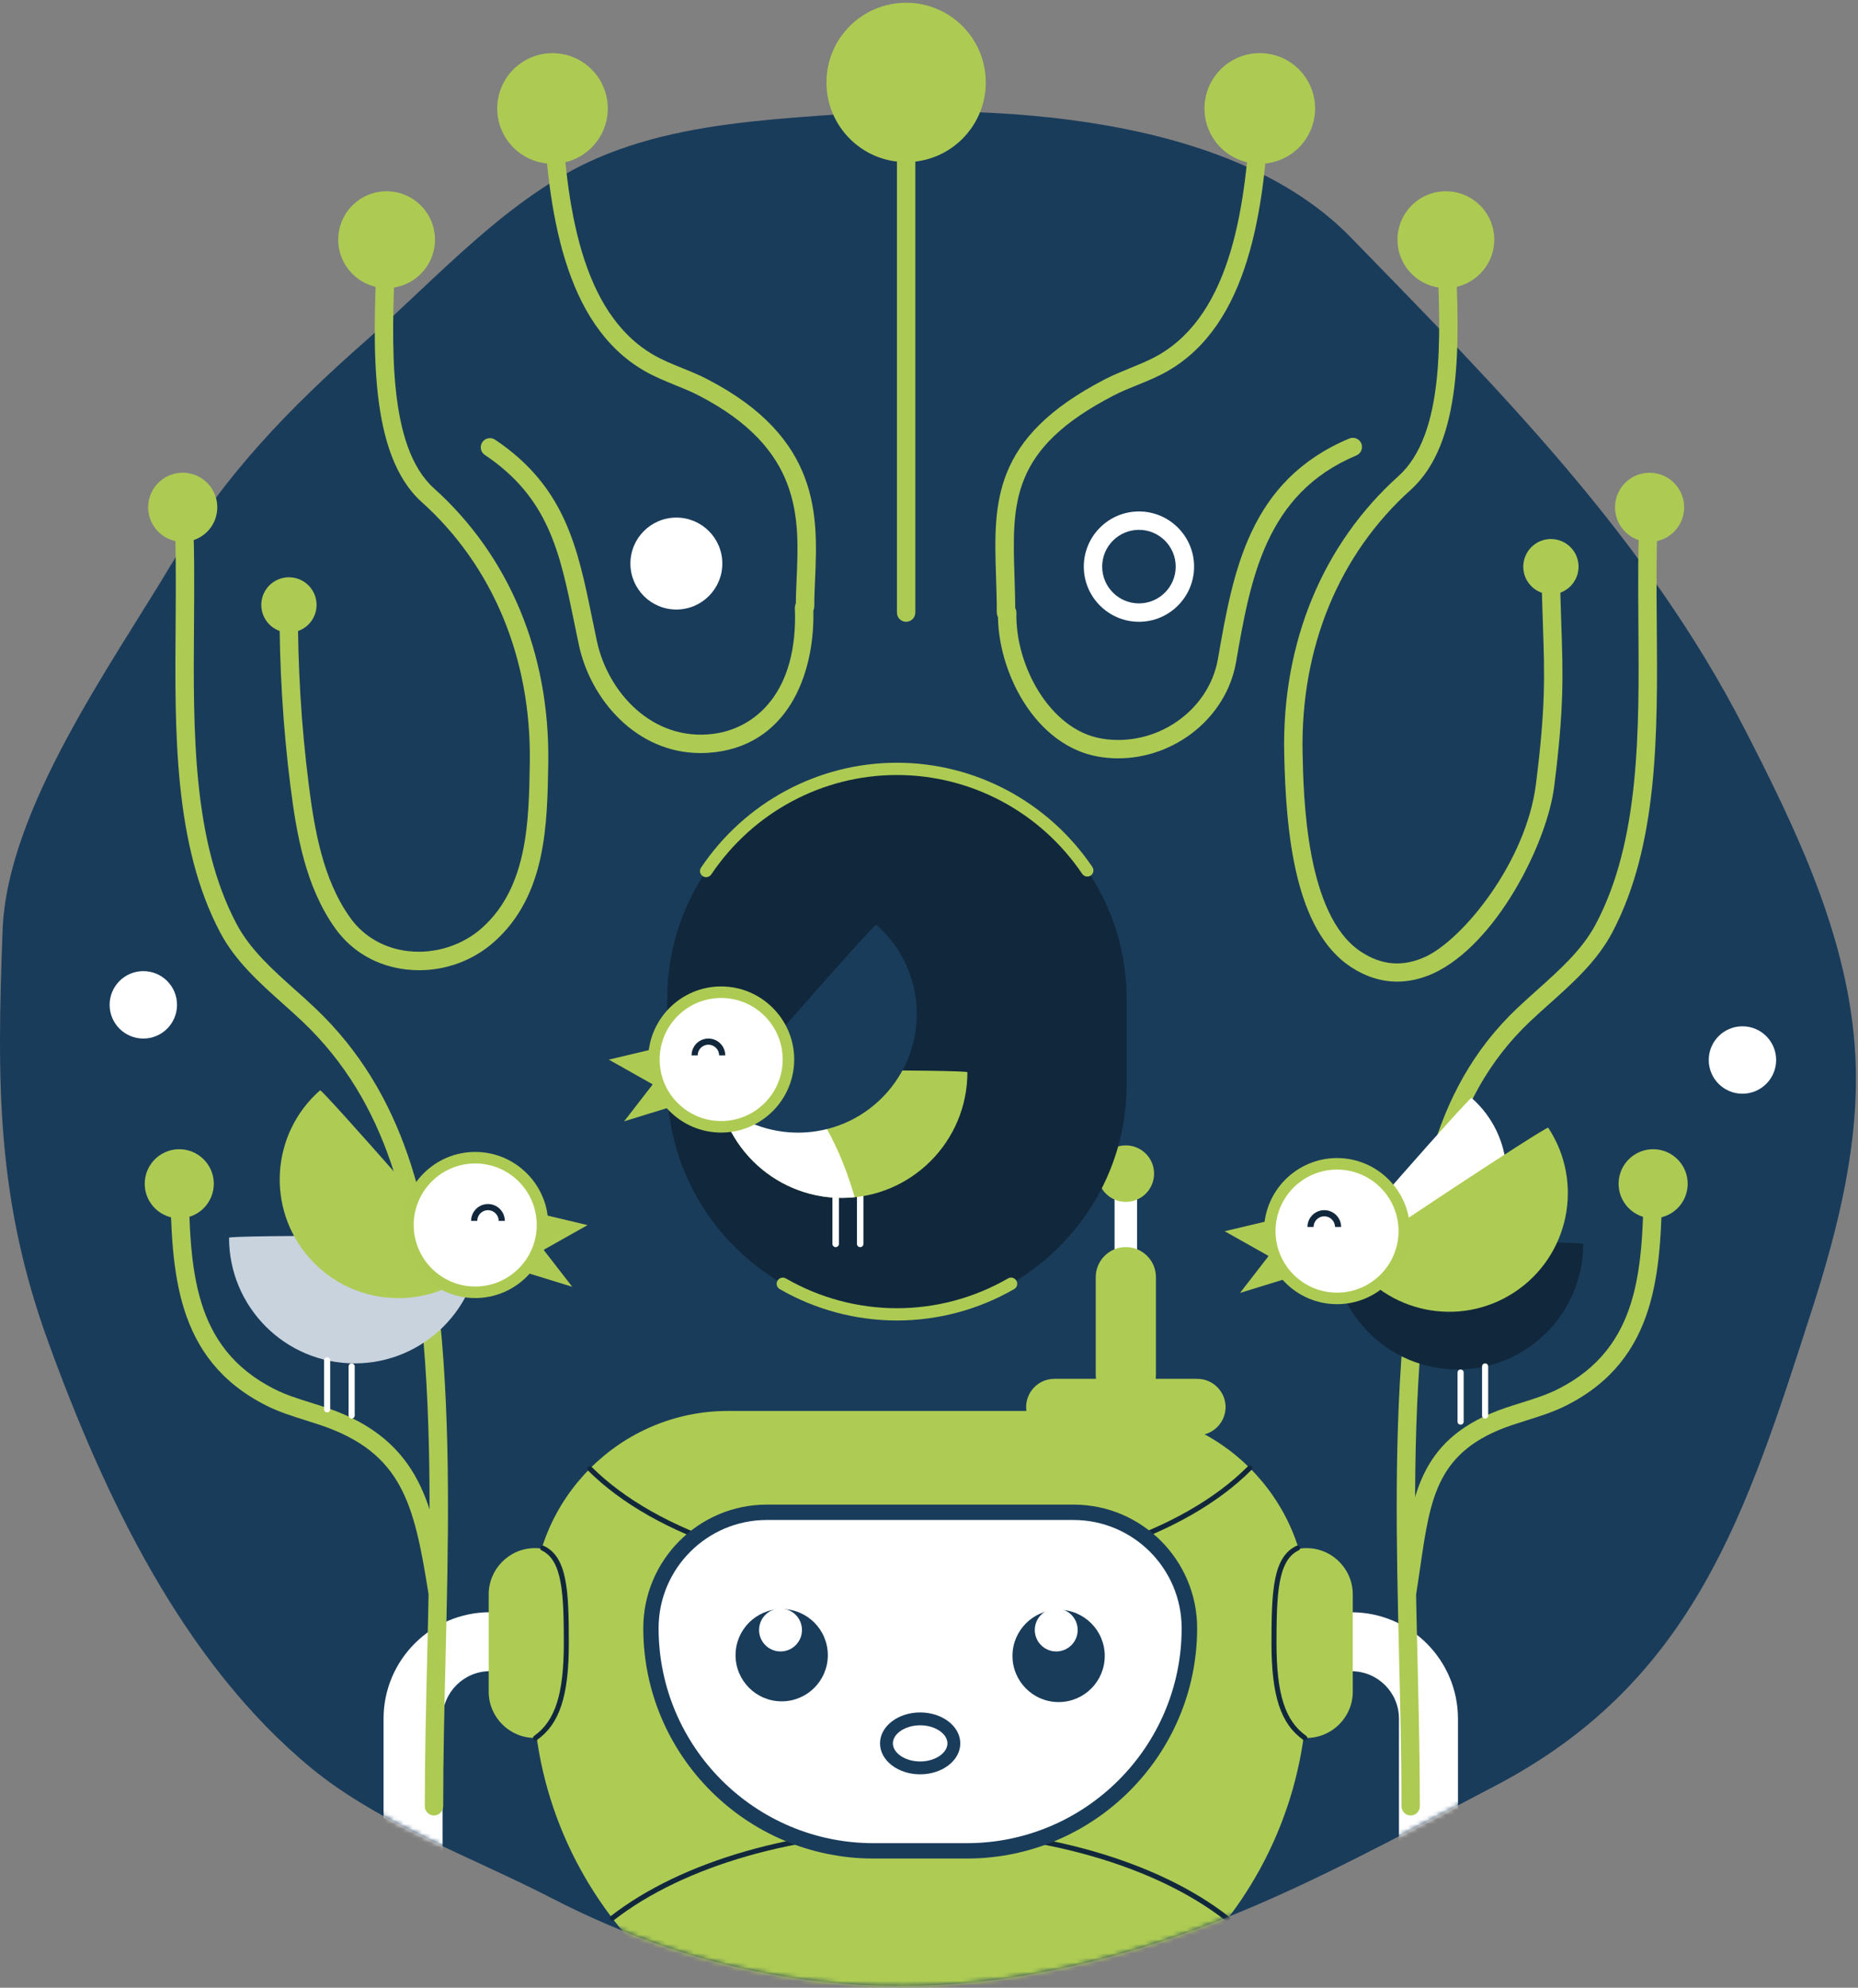 <svg width="403" height="431" viewBox="0 0 403 431" fill="none" xmlns="http://www.w3.org/2000/svg">
<rect x="0" y="0" width="403" height="431" fill="#808080" stroke="none"/>
<path d="M393.005 284.016C398.746 266.181 403.384 247.643 402.427 228.945C401.125 203.736 389.829 180.254 378.281 157.808C357.018 116.492 325.257 84.612 292.951 51.442C266.811 24.598 215.103 22.418 180.166 24.903C175.953 25.209 171.714 25.515 167.488 25.9C154.478 27.109 141.534 29.116 129.601 34.259C110.451 42.511 94.796 60.279 79.355 73.874C62.637 88.585 48.789 102.897 37.268 122.18C24.231 144.027 1.533 175.456 0.563 201.689C-0.673 234.713 -0.832 259.962 10.517 291.125C22.596 324.308 39.66 360.495 67.647 383.472C82.318 395.512 102.81 402.861 119.621 411.552C152.418 428.495 187.223 434.529 223.701 428.057C261.894 421.279 290.626 404.801 324.221 387.259C367.357 364.734 378.773 328.189 393.005 284.016Z" fill="#1A3C5B"/>
<mask id="mask0_75_1115" style="mask-type:alpha" maskUnits="userSpaceOnUse" x="0" y="24" width="403" height="407">
<path d="M393.005 284.016C398.746 266.182 403.384 247.643 402.427 228.945C401.125 203.736 389.829 180.254 378.28 157.808C357.018 116.492 325.257 84.612 292.951 51.442C266.811 24.598 215.103 22.418 180.166 24.903C175.953 25.209 171.714 25.515 167.488 25.9C154.478 27.109 141.534 29.116 129.6 34.259C110.451 42.512 94.796 60.279 79.354 73.874C62.636 88.585 48.789 102.898 37.267 122.18C24.23 144.028 1.533 175.456 0.563 201.689C-0.673 234.713 -0.833 259.962 10.516 291.125C22.596 324.308 39.659 360.495 67.646 383.472C82.317 395.512 102.809 402.861 119.62 411.552C152.418 428.495 187.222 434.529 223.701 428.057C261.894 421.279 290.625 404.801 324.22 387.259C367.357 364.734 378.772 328.189 393.005 284.016Z" fill="#1A3C5B"/>
</mask>
<g mask="url(#mask0_75_1115)">
<path d="M199.58 449.121C153.387 449.121 115.605 411.327 115.605 365.147V348.23C115.605 324.96 134.636 305.93 157.905 305.93H194.503H241.255C264.524 305.93 283.554 324.96 283.554 348.23V365.147C283.554 411.34 245.773 449.121 199.58 449.121Z" fill="#AECC53"/>
<path d="M266.252 416.615C266.132 416.615 266.013 416.576 265.906 416.496C250.677 404.549 225.826 397.413 199.434 397.413C173.161 397.413 148.377 404.496 133.147 416.35C132.908 416.536 132.563 416.496 132.363 416.257C132.177 416.017 132.217 415.659 132.456 415.473C147.885 403.473 172.922 396.296 199.434 396.296C226.079 396.296 251.182 403.526 266.597 415.619C266.837 415.805 266.876 416.164 266.69 416.403C266.584 416.536 266.411 416.615 266.252 416.615Z" fill="#11283C"/>
<path d="M199.434 342.343C169.626 342.343 142.078 333.346 127.539 318.847C127.327 318.635 127.327 318.276 127.539 318.063C127.752 317.851 128.111 317.851 128.323 318.063C142.662 332.349 169.905 341.226 199.434 341.226C229.095 341.226 256.404 332.296 270.69 317.904C270.903 317.691 271.262 317.691 271.474 317.904C271.687 318.116 271.7 318.475 271.474 318.688C256.976 333.279 229.374 342.343 199.434 342.343Z" fill="#11283C"/>
<path d="M164.671 467.474C155.488 467.474 147.979 459.965 147.979 450.782V435.208C147.979 431.54 150.983 428.536 154.651 428.536H174.677C178.345 428.536 181.349 431.54 181.349 435.208V450.782C181.349 459.965 173.84 467.474 164.671 467.474Z" fill="#AECC53"/>
<path d="M233.509 467.474C224.326 467.474 216.817 459.965 216.817 450.782V435.208C216.817 431.54 219.821 428.536 223.489 428.536H243.515C247.183 428.536 250.186 431.54 250.186 435.208V450.782C250.186 459.965 242.678 467.474 233.509 467.474Z" fill="#AECC53"/>
<path d="M209.707 401.307H189.468C162.81 401.307 141.188 379.699 141.188 353.027C141.188 339.14 152.444 327.897 166.318 327.897H182.584H232.844C246.731 327.897 257.974 339.153 257.974 353.027C257.974 379.699 236.365 401.307 209.707 401.307Z" fill="white"/>
<path d="M209.707 402.981H189.468C161.932 402.981 139.527 380.576 139.527 353.041C139.527 338.263 151.554 326.236 166.331 326.236H232.857C247.634 326.236 259.661 338.263 259.661 353.041C259.648 380.576 237.242 402.981 209.707 402.981ZM166.318 329.572C153.374 329.572 142.849 340.097 142.849 353.041C142.849 378.742 163.753 399.646 189.454 399.646H209.694C235.395 399.646 256.299 378.742 256.299 353.041C256.299 340.097 245.774 329.572 232.83 329.572H166.318Z" fill="#1A3C5B"/>
<path d="M169.548 368.894C175.074 368.894 179.555 364.414 179.555 358.887C179.555 353.36 175.074 348.88 169.548 348.88C164.021 348.88 159.541 353.36 159.541 358.887C159.541 364.414 164.021 368.894 169.548 368.894Z" fill="#1A3C5B"/>
<path d="M229.613 369.053C235.14 369.053 239.62 364.573 239.62 359.047C239.62 353.52 235.14 349.04 229.613 349.04C224.087 349.04 219.606 353.52 219.606 359.047C219.606 364.573 224.087 369.053 229.613 369.053Z" fill="#1A3C5B"/>
<path d="M259.701 311.206H228.698C225.335 311.206 222.571 308.455 222.571 305.08C222.571 303.791 222.983 302.582 223.661 301.598C224.764 300.004 226.611 298.967 228.684 298.967H259.701C263.063 298.967 265.828 301.718 265.828 305.093C265.828 308.442 263.077 311.206 259.701 311.206Z" fill="#AECC53"/>
<path d="M244.193 286.714C242.837 286.714 241.748 285.611 241.748 284.269V256.521C241.748 255.166 242.837 254.076 244.193 254.076C245.548 254.076 246.638 255.179 246.638 256.521V284.269C246.651 285.625 245.548 286.714 244.193 286.714Z" fill="white"/>
<path d="M244.193 260.601C247.576 260.601 250.319 257.858 250.319 254.475C250.319 251.091 247.576 248.348 244.193 248.348C240.809 248.348 238.066 251.091 238.066 254.475C238.066 257.858 240.809 260.601 244.193 260.601Z" fill="#AECC53"/>
<path d="M244.193 304.668C240.592 304.668 237.668 301.744 237.668 298.143V286.475V276.92C237.668 273.318 240.592 270.395 244.193 270.395C247.794 270.395 250.718 273.318 250.718 276.92V298.143C250.731 301.744 247.808 304.668 244.193 304.668Z" fill="#AECC53"/>
<path d="M89.586 506.409C86.052 506.409 83.194 503.552 83.194 500.017V372.654C83.194 359.923 93.547 349.571 106.278 349.571C109.813 349.571 112.67 352.428 112.67 355.963C112.67 359.498 109.813 362.355 106.278 362.355C100.603 362.355 95.992 366.966 95.992 372.641V500.004C95.978 503.539 93.121 506.409 89.586 506.409Z" fill="white"/>
<path d="M116.006 376.827C110.504 376.827 105.999 372.322 105.999 366.821V345.691C105.999 342.993 107.075 340.535 108.83 338.727C110.65 336.854 113.202 335.671 116.006 335.671C121.507 335.671 126.013 340.176 126.013 345.678V366.807C126.013 372.322 121.507 376.827 116.006 376.827Z" fill="#AECC53"/>
<path d="M309.828 506.41C306.293 506.41 303.436 503.553 303.436 500.018V372.654C303.436 366.98 298.824 362.369 293.15 362.369C289.615 362.369 286.758 359.511 286.758 355.976C286.758 352.442 289.615 349.584 293.15 349.584C305.881 349.584 316.233 359.937 316.233 372.668V500.031C316.22 503.539 313.363 506.41 309.828 506.41Z" fill="white"/>
<path d="M283.41 376.827C288.911 376.827 293.416 372.322 293.416 366.821V345.691C293.416 342.315 291.715 339.312 289.137 337.491C287.516 336.349 285.536 335.671 283.41 335.671C277.908 335.671 273.403 340.176 273.403 345.678V366.807C273.403 372.322 277.908 376.827 283.41 376.827Z" fill="#AECC53"/>
<path d="M116.165 377.373C115.992 377.373 115.819 377.293 115.713 377.147C115.54 376.907 115.593 376.562 115.846 376.389C120.417 373.16 122.291 367.326 122.291 356.256C122.291 345.492 121.959 338.276 117.48 336.176C117.201 336.043 117.095 335.724 117.215 335.445C117.347 335.166 117.666 335.06 117.946 335.18C123.022 337.572 123.381 344.734 123.381 356.256C123.381 367.725 121.374 373.811 116.47 377.28C116.377 377.346 116.271 377.373 116.165 377.373Z" fill="#11283C"/>
<path d="M283.011 377.372C282.905 377.372 282.798 377.346 282.692 377.266C277.788 373.798 275.782 367.711 275.782 356.243C275.782 344.721 276.154 337.558 281.217 335.166C281.496 335.033 281.815 335.153 281.948 335.432C282.081 335.711 281.961 336.03 281.682 336.163C277.204 338.276 276.871 345.478 276.871 356.243C276.871 367.312 278.732 373.146 283.317 376.376C283.569 376.548 283.622 376.894 283.45 377.133C283.343 377.293 283.171 377.372 283.011 377.372Z" fill="#11283C"/>
<path d="M169.295 358.077C171.864 358.077 173.946 355.994 173.946 353.425C173.946 350.857 171.864 348.774 169.295 348.774C166.726 348.774 164.644 350.857 164.644 353.425C164.644 355.994 166.726 358.077 169.295 358.077Z" fill="white"/>
<path d="M229.096 358.077C231.665 358.077 233.747 355.994 233.747 353.425C233.747 350.857 231.665 348.774 229.096 348.774C226.527 348.774 224.445 350.857 224.445 353.425C224.445 355.994 226.527 358.077 229.096 358.077Z" fill="white"/>
<path d="M199.581 384.721C194.784 384.721 190.877 381.718 190.877 378.01C190.877 374.303 194.784 371.299 199.581 371.299C204.379 371.299 208.286 374.303 208.286 378.01C208.286 381.718 204.379 384.721 199.581 384.721ZM199.581 374.09C196.379 374.09 193.668 375.884 193.668 378.01C193.668 380.137 196.379 381.931 199.581 381.931C202.784 381.931 205.495 380.137 205.495 378.01C205.495 375.884 202.797 374.09 199.581 374.09Z" fill="#1A3C5B"/>
</g>
<path d="M194.545 284.985C167.129 284.985 144.71 262.567 144.71 235.151V216.546C144.71 189.144 167.129 166.712 194.545 166.712C221.947 166.712 244.379 189.131 244.379 216.546V235.151C244.379 262.567 221.96 284.985 194.545 284.985Z" fill="#11283C"/>
<path d="M194.544 286.314C185.627 286.314 176.843 283.962 169.122 279.51C168.484 279.138 168.272 278.328 168.63 277.69C169.002 277.052 169.813 276.839 170.451 277.198C177.773 281.424 186.106 283.657 194.544 283.657C202.983 283.657 211.328 281.424 218.637 277.198C219.275 276.826 220.086 277.052 220.458 277.69C220.83 278.328 220.604 279.138 219.966 279.51C212.245 283.962 203.461 286.314 194.544 286.314Z" fill="#ADCB53"/>
<path d="M153.162 190.194C152.909 190.194 152.643 190.127 152.418 189.968C151.806 189.556 151.647 188.732 152.059 188.121C161.64 173.888 177.521 165.383 194.544 165.383C211.501 165.383 227.355 173.835 236.937 187.988C237.349 188.599 237.189 189.423 236.578 189.835C235.967 190.247 235.143 190.088 234.731 189.476C225.654 176.054 210.624 168.041 194.544 168.041C178.398 168.041 163.341 176.107 154.265 189.609C154.012 189.981 153.587 190.194 153.162 190.194Z" fill="#ADCB53"/>
<path d="M94.132 393.638C93.029 393.638 92.138 392.747 92.138 391.644C92.138 380.933 92.404 369.943 92.657 359.312C93.228 335.258 93.826 310.394 91.461 286.527C89.162 263.258 84.418 239.271 65.547 221.437C64.191 220.161 62.796 218.898 61.387 217.649C56.311 213.104 51.048 208.413 47.753 202.181C37.719 183.19 37.906 158.911 38.092 135.416C38.158 126.392 38.224 117.861 37.733 109.741C37.666 108.638 38.504 107.695 39.593 107.628C40.67 107.575 41.64 108.399 41.706 109.489C42.211 117.741 42.145 126.339 42.078 135.429C41.906 158.419 41.719 182.207 51.288 200.294C54.251 205.888 59.009 210.141 64.045 214.646C65.481 215.922 66.902 217.197 68.284 218.513C88.112 237.251 93.055 262.075 95.434 286.115C97.826 310.235 97.228 335.218 96.644 359.391C96.391 369.996 96.125 380.973 96.125 391.631C96.125 392.734 95.235 393.638 94.132 393.638Z" fill="#ADCB53"/>
<path d="M43.609 116.348C47.119 114.153 48.185 109.529 45.99 106.019C43.795 102.509 39.171 101.443 35.661 103.638C32.151 105.833 31.085 110.457 33.28 113.967C35.475 117.477 40.099 118.543 43.609 116.348Z" fill="#ADCB53"/>
<path d="M90.916 210.367C90.026 210.367 89.135 210.313 88.245 210.22C81.866 209.529 76.365 206.38 72.75 201.343C66.212 192.24 64.298 180.665 63.009 170.539C61.374 157.608 60.59 144.625 60.617 130.857C60.617 129.754 61.507 128.864 62.61 128.864C63.713 128.864 64.604 129.768 64.604 130.857C64.564 144.452 65.335 157.263 66.956 170.034C68.178 179.682 69.986 190.672 75.979 199.018C78.916 203.111 83.421 205.675 88.657 206.247C94.385 206.871 100.338 204.971 104.591 201.157C114.504 192.253 114.717 177.967 114.916 165.356C115.262 142.818 106.93 122.751 91.461 108.851C79.966 98.525 80.936 75.043 81.707 56.186C81.773 54.538 81.84 52.916 81.893 51.362C81.933 50.259 82.863 49.382 83.953 49.435C85.056 49.474 85.919 50.392 85.88 51.495C85.826 53.063 85.76 54.684 85.694 56.345C84.949 74.378 84.032 96.811 94.132 105.887C110.478 120.572 119.275 141.715 118.916 165.423C118.704 178.845 118.478 194.061 107.275 204.134C102.77 208.174 96.936 210.367 90.916 210.367Z" fill="#ADCB53"/>
<path d="M65.385 136.506C68.336 135.005 69.511 131.397 68.011 128.446C66.51 125.496 62.902 124.32 59.951 125.821C57.001 127.321 55.825 130.929 57.326 133.88C58.826 136.83 62.434 138.006 65.385 136.506Z" fill="#ADCB53"/>
<path d="M94.345 52.106C94.425 46.312 89.787 41.554 83.993 41.474C78.199 41.395 73.442 46.033 73.362 51.827C73.282 57.621 77.92 62.378 83.714 62.458C89.508 62.524 94.266 57.9 94.345 52.106Z" fill="#ADCB53"/>
<path d="M94.849 346.86C93.892 346.86 93.041 346.155 92.882 345.185C89.826 326.129 87.247 315.059 69.679 309.052C68.576 308.68 67.46 308.321 66.344 307.976C63.46 307.072 60.483 306.142 57.679 304.72C37.745 294.62 37.307 275.417 36.895 256.839L36.881 256.334C36.855 255.231 37.732 254.327 38.835 254.301C38.848 254.301 38.861 254.301 38.875 254.301C39.951 254.301 40.842 255.165 40.868 256.254L40.882 256.759C41.294 274.965 41.679 292.148 59.486 301.172C61.998 302.447 64.696 303.285 67.54 304.175C68.682 304.534 69.839 304.893 70.968 305.278C91.659 312.348 94.052 327.272 96.816 344.548C96.988 345.637 96.244 346.661 95.168 346.833C95.048 346.86 94.942 346.86 94.849 346.86Z" fill="#ADCB53"/>
<path d="M31.393 256.892C31.273 252.759 34.529 249.303 38.662 249.184C42.795 249.064 46.25 252.32 46.37 256.453C46.489 260.586 43.233 264.041 39.101 264.161C34.968 264.28 31.512 261.025 31.393 256.892Z" fill="#ADCB53"/>
<path d="M151.94 163.283C138.052 163.283 128.112 151.708 125.574 139.907C125.202 138.166 124.856 136.465 124.511 134.778C121.441 119.787 119.022 107.933 105.162 98.644C104.245 98.033 104.006 96.797 104.617 95.88C105.228 94.963 106.464 94.724 107.381 95.335C122.597 105.541 125.295 118.724 128.418 133.98C128.763 135.641 129.109 137.342 129.481 139.07C131.833 150.034 141.468 160.798 154.69 159.123C163.74 157.98 173.149 150.206 172.405 131.841C172.365 130.738 173.215 129.807 174.319 129.768C175.422 129.714 176.352 130.578 176.392 131.681C176.923 144.864 171.687 160.997 155.195 163.084C154.079 163.216 153.003 163.283 151.94 163.283Z" fill="#ADCB53"/>
<path d="M305.973 393.637C304.87 393.637 303.98 392.747 303.98 391.644C303.98 380.973 303.714 370.009 303.461 359.404C302.89 335.231 302.292 310.235 304.671 286.128C307.063 262.008 309.521 237.064 329.163 218.526C330.545 217.224 331.98 215.948 333.402 214.659C338.438 210.154 343.209 205.901 346.159 200.307C355.728 182.207 355.542 158.432 355.369 135.442C355.302 126.339 355.236 117.754 355.741 109.502C355.807 108.399 356.764 107.588 357.854 107.641C358.957 107.708 359.794 108.651 359.714 109.754C359.209 117.861 359.276 126.392 359.356 135.429C359.542 158.911 359.728 183.203 349.694 202.194C346.399 208.413 341.149 213.117 336.06 217.662C334.651 218.911 333.256 220.174 331.9 221.45C313.348 238.965 310.956 263.151 308.644 286.54C306.279 310.407 306.877 335.285 307.448 359.325C307.701 369.956 307.966 380.946 307.966 391.657C307.966 392.734 307.076 393.637 305.973 393.637Z" fill="#ADCB53"/>
<path d="M362.826 115.558C365.894 112.78 366.129 108.04 363.35 104.972C360.572 101.904 355.833 101.669 352.764 104.447C349.696 107.226 349.461 111.965 352.24 115.033C355.018 118.101 359.758 118.336 362.826 115.558Z" fill="#ADCB53"/>
<path d="M303.051 212.839C299.569 212.839 296.14 211.749 292.898 209.596C280.858 201.583 278.904 180.639 278.545 163.297C278.054 139.363 286.851 118.034 303.316 103.243C313.376 94.193 312.486 73.09 311.755 56.133C311.689 54.565 311.622 53.023 311.569 51.521C311.529 50.418 312.393 49.501 313.483 49.462C314.586 49.422 315.503 50.272 315.556 51.375C315.609 52.864 315.675 54.405 315.742 55.973C316.499 73.767 317.443 95.907 305.974 106.22C290.386 120.226 282.067 140.479 282.532 163.23C282.732 172.851 283.25 198.407 295.104 206.3C299.649 209.33 304.233 209.702 309.137 207.47C317.27 203.749 330.998 186.938 333.137 170.074C335.277 153.237 335.024 146.247 334.666 135.682C334.533 131.987 334.4 127.814 334.333 122.632C334.32 121.529 335.197 120.625 336.3 120.612C337.377 120.612 338.307 121.476 338.32 122.579C338.387 127.708 338.533 131.881 338.652 135.549C339.024 146.313 339.264 153.423 337.098 170.579C335.529 182.911 324.513 204.838 310.798 211.098C308.22 212.254 305.615 212.839 303.051 212.839Z" fill="#ADCB53"/>
<path d="M330.4 122.977C330.347 119.668 332.978 116.93 336.287 116.877C339.596 116.824 342.334 119.455 342.387 122.764C342.44 126.073 339.809 128.811 336.5 128.864C333.178 128.917 330.453 126.286 330.4 122.977Z" fill="#ADCB53"/>
<path d="M324.101 51.814C324.021 46.02 319.25 41.395 313.456 41.475C307.662 41.554 303.037 46.325 303.117 52.119C303.197 57.913 307.968 62.538 313.762 62.458C319.543 62.365 324.181 57.608 324.101 51.814Z" fill="#ADCB53"/>
<path d="M305.27 346.859C305.163 346.859 305.057 346.846 304.951 346.833C303.861 346.66 303.117 345.637 303.303 344.547C303.609 342.647 303.874 340.799 304.14 339.019C306.386 323.67 308.153 311.55 326.493 305.278C327.622 304.892 328.778 304.533 329.921 304.175C332.778 303.284 335.463 302.434 337.974 301.171C355.782 292.148 356.167 274.965 356.579 256.759L356.592 256.254C356.619 255.164 357.509 254.3 358.586 254.3C358.599 254.3 358.612 254.3 358.626 254.3C359.729 254.327 360.593 255.244 360.579 256.334L360.566 256.839C360.154 275.417 359.715 294.62 339.782 304.719C336.978 306.141 334.001 307.072 331.117 307.975C330.001 308.321 328.885 308.68 327.782 309.052C311.742 314.54 310.28 324.507 308.074 339.603C307.808 341.411 307.542 343.271 307.237 345.198C307.077 346.168 306.227 346.859 305.27 346.859Z" fill="#ADCB53"/>
<path d="M351.078 256.453C351.198 252.32 354.653 249.064 358.786 249.184C362.919 249.304 366.174 252.759 366.055 256.892C365.935 261.025 362.48 264.281 358.347 264.161C354.214 264.041 350.958 260.586 351.078 256.453Z" fill="#ADCB53"/>
<path d="M196.538 35.149C206.079 35.149 213.814 27.414 213.814 17.873C213.814 8.332 206.079 0.597 196.538 0.597C186.996 0.597 179.262 8.332 179.262 17.873C179.262 27.414 186.996 35.149 196.538 35.149Z" fill="#ADCB53"/>
<path d="M174.61 133.489C173.507 133.489 172.617 132.599 172.617 131.496C172.617 129.542 172.697 127.562 172.79 125.476C173.361 112.293 173.999 97.369 151.607 85.781C149.972 84.93 148.271 84.239 146.464 83.508C144.218 82.591 141.906 81.648 139.713 80.385C122.278 70.272 118.836 45.714 117.759 23.016C117.706 21.913 118.557 20.983 119.66 20.93C120.776 20.877 121.693 21.727 121.746 22.83C122.769 44.452 125.945 67.787 141.72 76.93C143.673 78.06 145.759 78.91 147.979 79.814C149.786 80.545 151.66 81.302 153.454 82.246C178.105 94.99 177.374 111.987 176.79 125.648C176.697 127.695 176.617 129.635 176.617 131.496C176.604 132.599 175.713 133.489 174.61 133.489Z" fill="#ADCB53"/>
<path d="M131.801 24.295C132.23 17.689 127.222 11.985 120.616 11.556C114.01 11.127 108.306 16.135 107.877 22.741C107.448 29.348 112.456 35.051 119.062 35.48C125.668 35.909 131.372 30.901 131.801 24.295Z" fill="#ADCB53"/>
<path d="M218.199 134.818C217.096 134.818 216.206 133.927 216.206 132.824C216.206 130.206 216.126 127.655 216.046 125.196C215.515 108.97 215.063 94.95 239.648 82.246C241.442 81.316 243.316 80.558 245.123 79.814C247.342 78.91 249.429 78.06 251.382 76.93C267.156 67.774 270.332 44.438 271.356 22.83C271.409 21.727 272.326 20.877 273.442 20.93C274.545 20.983 275.396 21.913 275.342 23.016C274.266 45.714 270.811 70.272 253.389 80.385C251.196 81.661 248.884 82.605 246.638 83.508C244.831 84.239 243.129 84.93 241.495 85.781C219.143 97.342 219.528 108.97 220.046 125.064C220.126 127.562 220.206 130.14 220.206 132.824C220.192 133.927 219.302 134.818 218.199 134.818Z" fill="#ADCB53"/>
<path d="M261.269 22.963C261.575 16.345 267.183 11.228 273.801 11.534C280.419 11.84 285.535 17.448 285.23 24.066C284.924 30.684 279.316 35.8 272.698 35.494C266.067 35.189 260.964 29.581 261.269 22.963Z" fill="#ADCB53"/>
<path d="M146.703 132.16C152.207 132.16 156.67 127.698 156.67 122.193C156.67 116.689 152.207 112.226 146.703 112.226C141.198 112.226 136.736 116.689 136.736 122.193C136.736 127.698 141.198 132.16 146.703 132.16Z" fill="white"/>
<path d="M377.935 237.145C381.972 237.145 385.244 233.872 385.244 229.836C385.244 225.799 381.972 222.527 377.935 222.527C373.898 222.527 370.626 225.799 370.626 229.836C370.626 233.872 373.898 237.145 377.935 237.145Z" fill="white"/>
<path d="M31.087 225.184C35.124 225.184 38.396 221.912 38.396 217.875C38.396 213.839 35.124 210.566 31.087 210.566C27.051 210.566 23.778 213.839 23.778 217.875C23.778 221.912 27.051 225.184 31.087 225.184Z" fill="white"/>
<path d="M247.037 134.818C240.445 134.818 235.077 129.449 235.077 122.857C235.077 116.266 240.445 110.897 247.037 110.897C253.628 110.897 258.997 116.266 258.997 122.857C258.997 129.449 253.628 134.818 247.037 134.818ZM247.037 114.884C242.638 114.884 239.063 118.459 239.063 122.857C239.063 127.256 242.638 130.831 247.037 130.831C251.436 130.831 255.01 127.256 255.01 122.857C255.01 118.459 251.436 114.884 247.037 114.884Z" fill="white"/>
<path d="M196.537 134.818C195.434 134.818 194.544 133.927 194.544 132.824V17.873C194.544 16.77 195.434 15.88 196.537 15.88C197.64 15.88 198.531 16.77 198.531 17.873V132.824C198.531 133.927 197.64 134.818 196.537 134.818Z" fill="#ADCB53"/>
<path d="M117.082 263.177C120.524 264.001 123.965 264.825 127.434 265.636C123.049 268.108 118.65 270.593 114.238 273.065" fill="#374151"/>
<path d="M117.082 263.177C120.524 264.001 123.965 264.825 127.434 265.636C123.049 268.108 118.65 270.593 114.238 273.065" fill="#ADCB53"/>
<path d="M104.165 268.374C104.165 283.417 91.966 295.616 76.922 295.616C61.879 295.616 49.68 283.417 49.68 268.374C49.666 267.789 104.165 267.789 104.165 268.374Z" fill="#C8D3DD"/>
<path d="M103.395 275.071C92.711 284.44 76.471 283.404 67.076 272.719C57.694 262.035 58.743 245.795 69.428 236.4C69.827 236.054 103.807 274.713 103.395 275.071Z" fill="#AECC53"/>
<path d="M103.076 280.201C111.129 280.201 117.667 273.663 117.667 265.61C117.667 257.557 111.129 251.018 103.076 251.018C95.023 251.018 88.484 257.557 88.484 265.61C88.484 273.676 95.023 280.201 103.076 280.201Z" fill="white"/>
<path d="M103.076 281.451C94.345 281.451 87.235 274.341 87.235 265.61C87.235 256.879 94.345 249.769 103.076 249.769C111.807 249.769 118.917 256.879 118.917 265.61C118.903 274.341 111.807 281.451 103.076 281.451ZM103.076 252.268C95.714 252.268 89.734 258.248 89.734 265.61C89.734 272.972 95.727 278.952 103.076 278.952C110.425 278.952 116.418 272.972 116.418 265.61C116.418 258.248 110.438 252.268 103.076 252.268Z" fill="#ADCB53"/>
<path d="M117.361 270.287L124.112 279.005L113.587 275.762L117.361 270.287Z" fill="#ADCB53"/>
<path d="M109.494 264.719H108.165C108.165 263.444 107.115 262.394 105.839 262.394C104.563 262.394 103.513 263.444 103.513 264.719H102.185C102.185 262.7 103.819 261.065 105.839 261.065C107.859 261.065 109.494 262.7 109.494 264.719Z" fill="#11283C"/>
<path d="M70.955 306.248C70.583 306.248 70.29 305.955 70.29 305.583V294.952C70.29 294.58 70.583 294.287 70.955 294.287C71.327 294.287 71.619 294.58 71.619 294.952V305.583C71.619 305.955 71.327 306.248 70.955 306.248Z" fill="white"/>
<path d="M76.27 307.577C75.898 307.577 75.606 307.285 75.606 306.913V296.281C75.606 295.909 75.898 295.617 76.27 295.617C76.642 295.617 76.935 295.909 76.935 296.281V306.913C76.935 307.285 76.642 307.577 76.27 307.577Z" fill="white"/>
<path d="M275.994 264.507C272.552 265.331 269.111 266.154 265.642 266.965C270.041 269.437 274.426 271.922 278.838 274.394" fill="#374151"/>
<path d="M275.994 264.507C272.552 265.331 269.111 266.154 265.642 266.965C270.041 269.437 274.426 271.922 278.838 274.394" fill="#ADCB53"/>
<path d="M288.924 269.703C288.924 284.746 301.124 296.946 316.167 296.946C331.21 296.946 343.41 284.746 343.41 269.703C343.41 269.118 288.924 269.118 288.924 269.703Z" fill="#11283C"/>
<path d="M289.696 271.616C298.958 279.749 313.071 278.846 321.218 269.583C329.364 260.321 328.447 246.208 319.184 238.061C318.825 237.742 289.337 271.298 289.696 271.616Z" fill="white"/>
<path d="M292.845 272.865C300.673 284.719 316.633 288.002 328.5 280.174C340.367 272.347 343.637 256.387 335.809 244.52C335.49 244.054 292.54 272.414 292.845 272.865Z" fill="#AECC53"/>
<path d="M290.001 281.53C281.947 281.53 275.409 274.992 275.409 266.938C275.409 258.885 281.947 252.347 290.001 252.347C298.054 252.347 304.592 258.885 304.592 266.938C304.592 275.005 298.067 281.53 290.001 281.53Z" fill="white"/>
<path d="M290.001 282.779C281.27 282.779 274.16 275.67 274.16 266.939C274.16 258.208 281.27 251.098 290.001 251.098C298.732 251.098 305.842 258.208 305.842 266.939C305.842 275.67 298.732 282.779 290.001 282.779ZM290.001 253.596C282.639 253.596 276.659 259.576 276.659 266.939C276.659 274.301 282.652 280.281 290.001 280.281C297.35 280.281 303.343 274.301 303.343 266.939C303.356 259.576 297.363 253.596 290.001 253.596Z" fill="#ADCB53"/>
<path d="M279.489 277.092L268.964 280.335L275.715 271.617L279.489 277.092Z" fill="#ADCB53"/>
<path d="M290.892 266.048H289.563C289.563 264.773 288.513 263.723 287.238 263.723C285.962 263.723 284.912 264.773 284.912 266.048H283.583C283.583 264.028 285.218 262.394 287.238 262.394C289.257 262.394 290.892 264.028 290.892 266.048Z" fill="#11283C"/>
<path d="M322.121 307.577C321.749 307.577 321.457 307.285 321.457 306.913V296.281C321.457 295.909 321.749 295.617 322.121 295.617C322.494 295.617 322.786 295.909 322.786 296.281V306.913C322.786 307.285 322.494 307.577 322.121 307.577Z" fill="white"/>
<path d="M316.805 308.906C316.433 308.906 316.141 308.614 316.141 308.242V297.61C316.141 297.238 316.433 296.946 316.805 296.946C317.177 296.946 317.47 297.238 317.47 297.61V308.242C317.47 308.614 317.177 308.906 316.805 308.906Z" fill="white"/>
<path d="M181.256 270.407C180.857 270.407 180.551 270.088 180.551 269.703V259.071C180.551 258.686 180.87 258.367 181.256 258.367C181.641 258.367 181.96 258.686 181.96 259.071V269.703C181.973 270.088 181.654 270.407 181.256 270.407Z" fill="white"/>
<path d="M186.571 270.407C186.172 270.407 185.867 270.088 185.867 269.703V259.071C185.867 258.686 186.186 258.367 186.571 258.367C186.956 258.367 187.275 258.686 187.275 259.071V269.703C187.289 270.088 186.97 270.407 186.571 270.407Z" fill="white"/>
<path d="M142.411 227.297C138.969 228.121 135.528 228.945 132.059 229.756C136.445 232.227 140.843 234.712 145.255 237.184" fill="#374151"/>
<path d="M142.411 227.297C138.969 228.121 135.528 228.945 132.059 229.756C136.445 232.227 140.843 234.712 145.255 237.184" fill="#ADCB53"/>
<path d="M155.342 232.493C155.342 247.536 167.541 259.736 182.585 259.736C197.628 259.736 209.827 247.536 209.827 232.493C209.827 231.908 155.342 231.908 155.342 232.493Z" fill="#AECC53"/>
<path d="M169.322 232.107C161.322 232.174 155.342 232.293 155.342 232.493C155.342 247.536 167.541 259.735 182.585 259.735C183.528 259.735 184.472 259.682 185.389 259.589C182.332 249.171 177.588 239.483 169.322 232.107Z" fill="white"/>
<path d="M156.113 239.191C166.797 248.559 183.036 247.523 192.432 236.838C201.814 226.154 200.764 209.915 190.08 200.519C189.668 200.174 155.701 238.832 156.113 239.191Z" fill="#1A3C5B"/>
<path d="M156.419 244.32C148.365 244.32 141.827 237.782 141.827 229.729C141.827 221.676 148.365 215.137 156.419 215.137C164.472 215.137 171.01 221.676 171.01 229.729C171.01 237.795 164.485 244.32 156.419 244.32Z" fill="white"/>
<path d="M156.418 245.57C147.687 245.57 140.591 238.46 140.591 229.729C140.591 220.998 147.687 213.888 156.418 213.888C165.149 213.888 172.259 220.998 172.259 229.729C172.259 238.46 165.149 245.57 156.418 245.57ZM156.418 216.387C149.056 216.387 143.076 222.367 143.076 229.729C143.076 237.091 149.056 243.071 156.418 243.071C163.78 243.071 169.761 237.091 169.761 229.729C169.774 222.367 163.78 216.387 156.418 216.387Z" fill="#ADCB53"/>
<path d="M145.92 239.882L135.381 243.124L142.132 234.407L145.92 239.882Z" fill="#ADCB53"/>
<path d="M157.309 228.838H155.98C155.98 227.562 154.93 226.513 153.654 226.513C152.378 226.513 151.328 227.562 151.328 228.838H150C150 226.818 151.634 225.184 153.654 225.184C155.674 225.184 157.309 226.818 157.309 228.838Z" fill="#11283C"/>
<path d="M242.532 164.426C241.11 164.426 239.661 164.306 238.213 164.054C231.847 162.964 226.08 158.712 221.947 152.067C218.359 146.286 216.312 139.083 216.472 132.771C216.498 131.668 217.415 130.818 218.518 130.831C219.621 130.858 220.485 131.774 220.458 132.877C220.179 144.226 227.674 158.207 238.89 160.134C250.611 162.14 262.186 154.233 264.166 142.884C267.475 123.867 270.891 104.213 292.658 95.083C293.668 94.658 294.838 95.136 295.263 96.146C295.688 97.156 295.21 98.326 294.2 98.751C274.439 107.03 271.223 125.595 268.1 143.562C266 155.629 254.798 164.426 242.532 164.426Z" fill="#ADCB53"/>
</svg>
